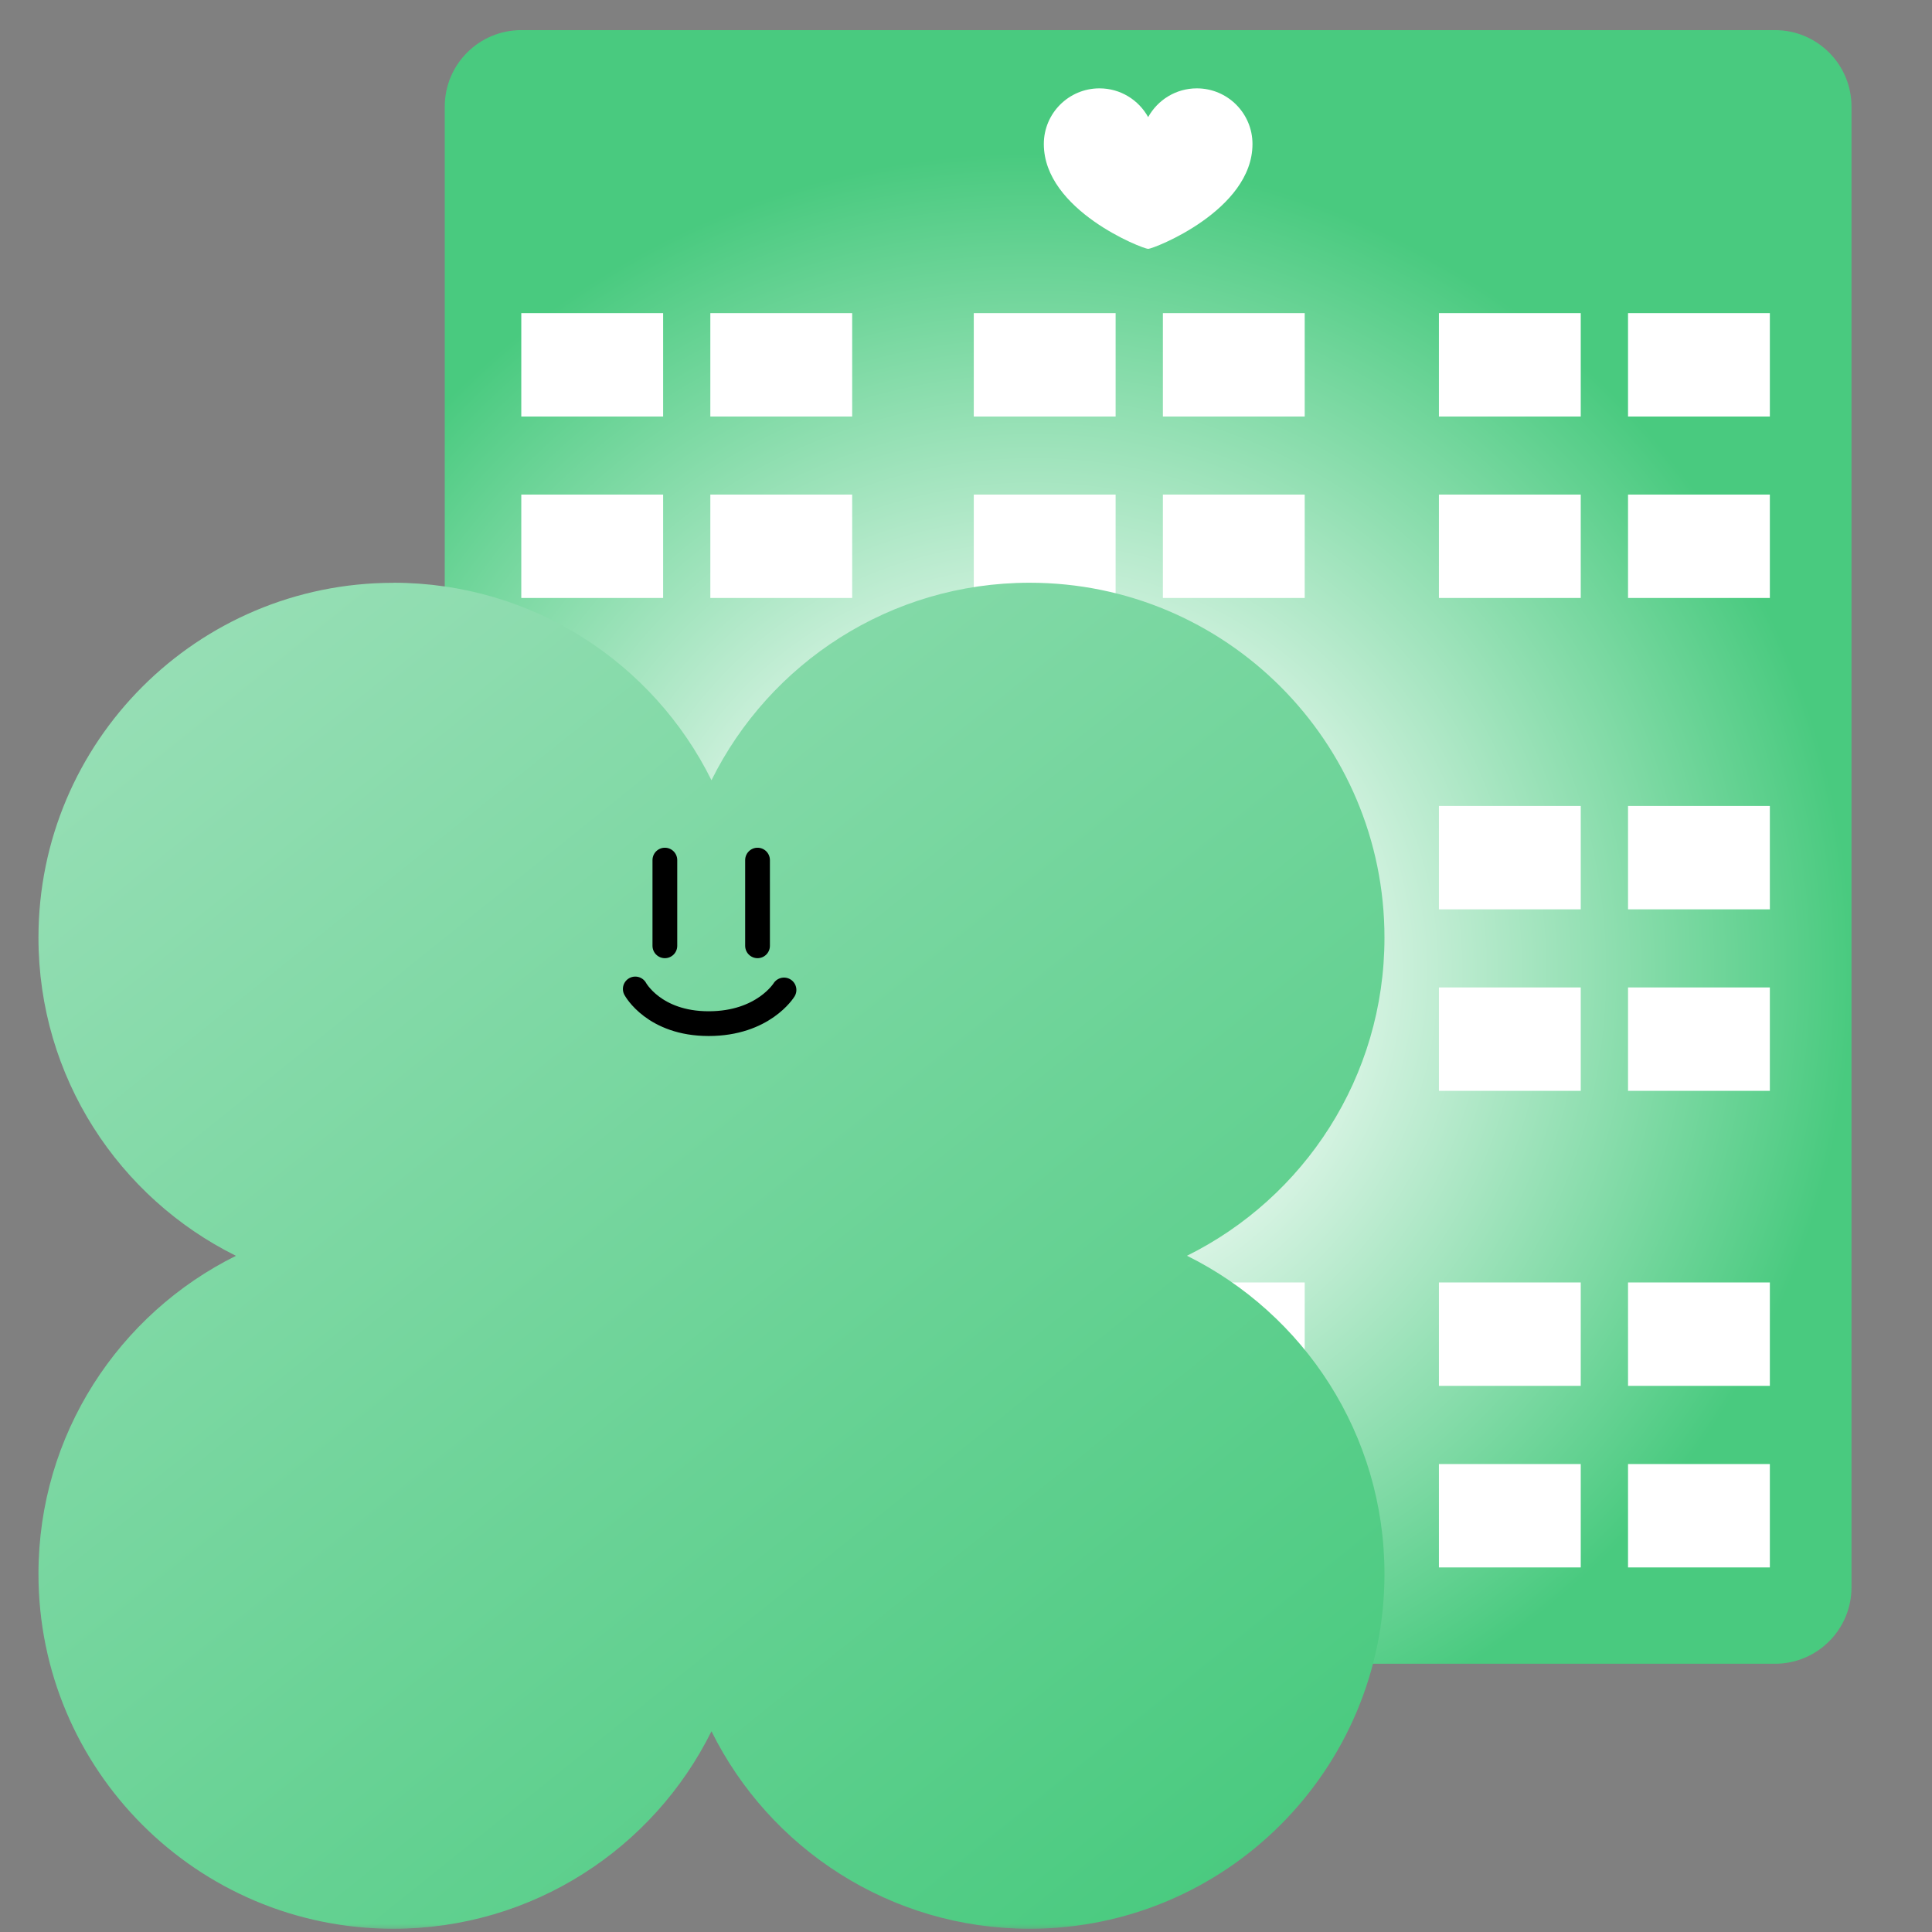 <svg width="120" height="120" viewBox="0 0 120 120" fill="none" xmlns="http://www.w3.org/2000/svg">
<rect x="0" y="0" width="120" height="120" fill="#808080" stroke="none"/>
<mask id="mask0_902_7511" style="mask-type:alpha" maskUnits="userSpaceOnUse" x="0" y="0" width="120" height="120">
<rect width="120" height="120" fill="#D9D9D9"/>
</mask>
<g mask="url(#mask0_902_7511)">
<path d="M110.25 1.871H32.374C29.751 1.871 27.624 3.998 27.624 6.621V98.589C27.624 101.212 29.751 103.339 32.374 103.339H110.25C112.873 103.339 115 101.212 115 98.589V6.621C115 3.998 112.873 1.871 110.25 1.871Z" fill="url(#paint0_radial_902_7511)"/>
<path d="M74.338 5.488C73.036 5.488 71.905 6.208 71.314 7.273C70.723 6.208 69.592 5.488 68.29 5.488C66.381 5.488 64.834 7.036 64.834 8.945C64.834 13.067 70.981 15.458 71.314 15.458C71.647 15.458 77.794 13.067 77.794 8.945C77.794 7.036 76.247 5.488 74.338 5.488Z" fill="white"/>
<path d="M41.188 19.449H32.378V25.871H41.188V19.449Z" fill="white"/>
<path d="M52.93 19.449H44.12V25.871H52.93V19.449Z" fill="white"/>
<path d="M69.293 19.449H60.483V25.871H69.293V19.449Z" fill="white"/>
<path d="M81.038 19.449H72.229V25.871H81.038V19.449Z" fill="white"/>
<path d="M98.183 19.449H89.374V25.871H98.183V19.449Z" fill="white"/>
<path d="M109.929 19.449H101.12V25.871H109.929V19.449Z" fill="white"/>
<path d="M41.188 30.719H32.378V37.141H41.188V30.719Z" fill="white"/>
<path d="M52.93 30.719H44.12V37.141H52.93V30.719Z" fill="white"/>
<path d="M69.293 30.719H60.483V37.141H69.293V30.719Z" fill="white"/>
<path d="M81.038 30.719H72.229V37.141H81.038V30.719Z" fill="white"/>
<path d="M98.183 30.719H89.374V37.141H98.183V30.719Z" fill="white"/>
<path d="M109.929 30.719H101.12V37.141H109.929V30.719Z" fill="white"/>
<path d="M41.188 50.059H32.378V56.481H41.188V50.059Z" fill="white"/>
<path d="M52.93 50.059H44.12V56.481H52.93V50.059Z" fill="white"/>
<path d="M69.293 50.059H60.483V56.481H69.293V50.059Z" fill="white"/>
<path d="M81.038 50.059H72.229V56.481H81.038V50.059Z" fill="white"/>
<path d="M98.183 50.059H89.374V56.481H98.183V50.059Z" fill="white"/>
<path d="M109.929 50.059H101.12V56.481H109.929V50.059Z" fill="white"/>
<path d="M41.188 61.332H32.378V67.754H41.188V61.332Z" fill="white"/>
<path d="M52.93 61.332H44.12V67.754H52.93V61.332Z" fill="white"/>
<path d="M69.293 61.332H60.483V67.754H69.293V61.332Z" fill="white"/>
<path d="M81.038 61.332H72.229V67.754H81.038V61.332Z" fill="white"/>
<path d="M98.183 61.332H89.374V67.754H98.183V61.332Z" fill="white"/>
<path d="M109.929 61.332H101.12V67.754H109.929V61.332Z" fill="white"/>
<path d="M41.188 79.656H32.378V86.078H41.188V79.656Z" fill="white"/>
<path d="M52.93 79.656H44.12V86.078H52.93V79.656Z" fill="white"/>
<path d="M69.293 79.656H60.483V86.078H69.293V79.656Z" fill="white"/>
<path d="M81.038 79.656H72.229V86.078H81.038V79.656Z" fill="white"/>
<path d="M98.183 79.656H89.374V86.078H98.183V79.656Z" fill="white"/>
<path d="M109.929 79.656H101.12V86.078H109.929V79.656Z" fill="white"/>
<path d="M41.188 90.934H32.378V97.356H41.188V90.934Z" fill="white"/>
<path d="M52.93 90.934H44.12V97.356H52.93V90.934Z" fill="white"/>
<path d="M69.293 90.934H60.483V97.356H69.293V90.934Z" fill="white"/>
<path d="M81.038 90.934H72.229V97.356H81.038V90.934Z" fill="white"/>
<path d="M98.183 90.934H89.374V97.356H98.183V90.934Z" fill="white"/>
<path d="M109.929 90.934H101.12V97.356H109.929V90.934Z" fill="white"/>
<path d="M24.43 36.2C12.255 36.2 2.389 46.066 2.389 58.24C2.389 66.904 7.389 74.399 14.655 78.001C7.389 81.603 2.389 89.098 2.389 97.758C2.389 109.933 12.255 119.799 24.43 119.799C33.093 119.799 40.589 114.803 44.191 107.533C47.793 114.803 55.288 119.799 63.952 119.799C76.126 119.799 85.992 109.929 85.992 97.758C85.992 89.094 80.997 81.599 73.726 77.997C80.997 74.395 85.992 66.9 85.992 58.236C85.992 46.061 76.122 36.195 63.952 36.195C55.288 36.195 47.793 41.195 44.191 48.461C40.589 41.191 33.093 36.195 24.43 36.195V36.2Z" fill="url(#paint1_linear_902_7511)"/>
<path d="M39.458 61.426C39.458 61.426 40.614 63.58 44.016 63.58C47.419 63.58 48.696 61.488 48.696 61.488" stroke="black" stroke-width="1.537" stroke-miterlimit="10" stroke-linecap="round"/>
<path d="M47.052 53.422V58.746" stroke="black" stroke-width="1.537" stroke-miterlimit="10" stroke-linecap="round"/>
<path d="M41.296 53.422V58.746" stroke="black" stroke-width="1.537" stroke-miterlimit="10" stroke-linecap="round"/>
</g>
<defs>
<radialGradient id="paint0_radial_902_7511" cx="0" cy="0" r="1" gradientUnits="userSpaceOnUse" gradientTransform="translate(64.177 60.331) scale(66.903 66.903)">
<stop offset="0.17" stop-color="white"/>
<stop offset="0.76" stop-color="#49CA7F"/>
</radialGradient>
<linearGradient id="paint1_linear_902_7511" x1="7.784" y1="32.639" x2="76.422" y2="118.151" gradientUnits="userSpaceOnUse">
<stop stop-color="#9CE0B9"/>
<stop offset="1" stop-color="#49CA7F"/>
</linearGradient>
</defs>
</svg>
